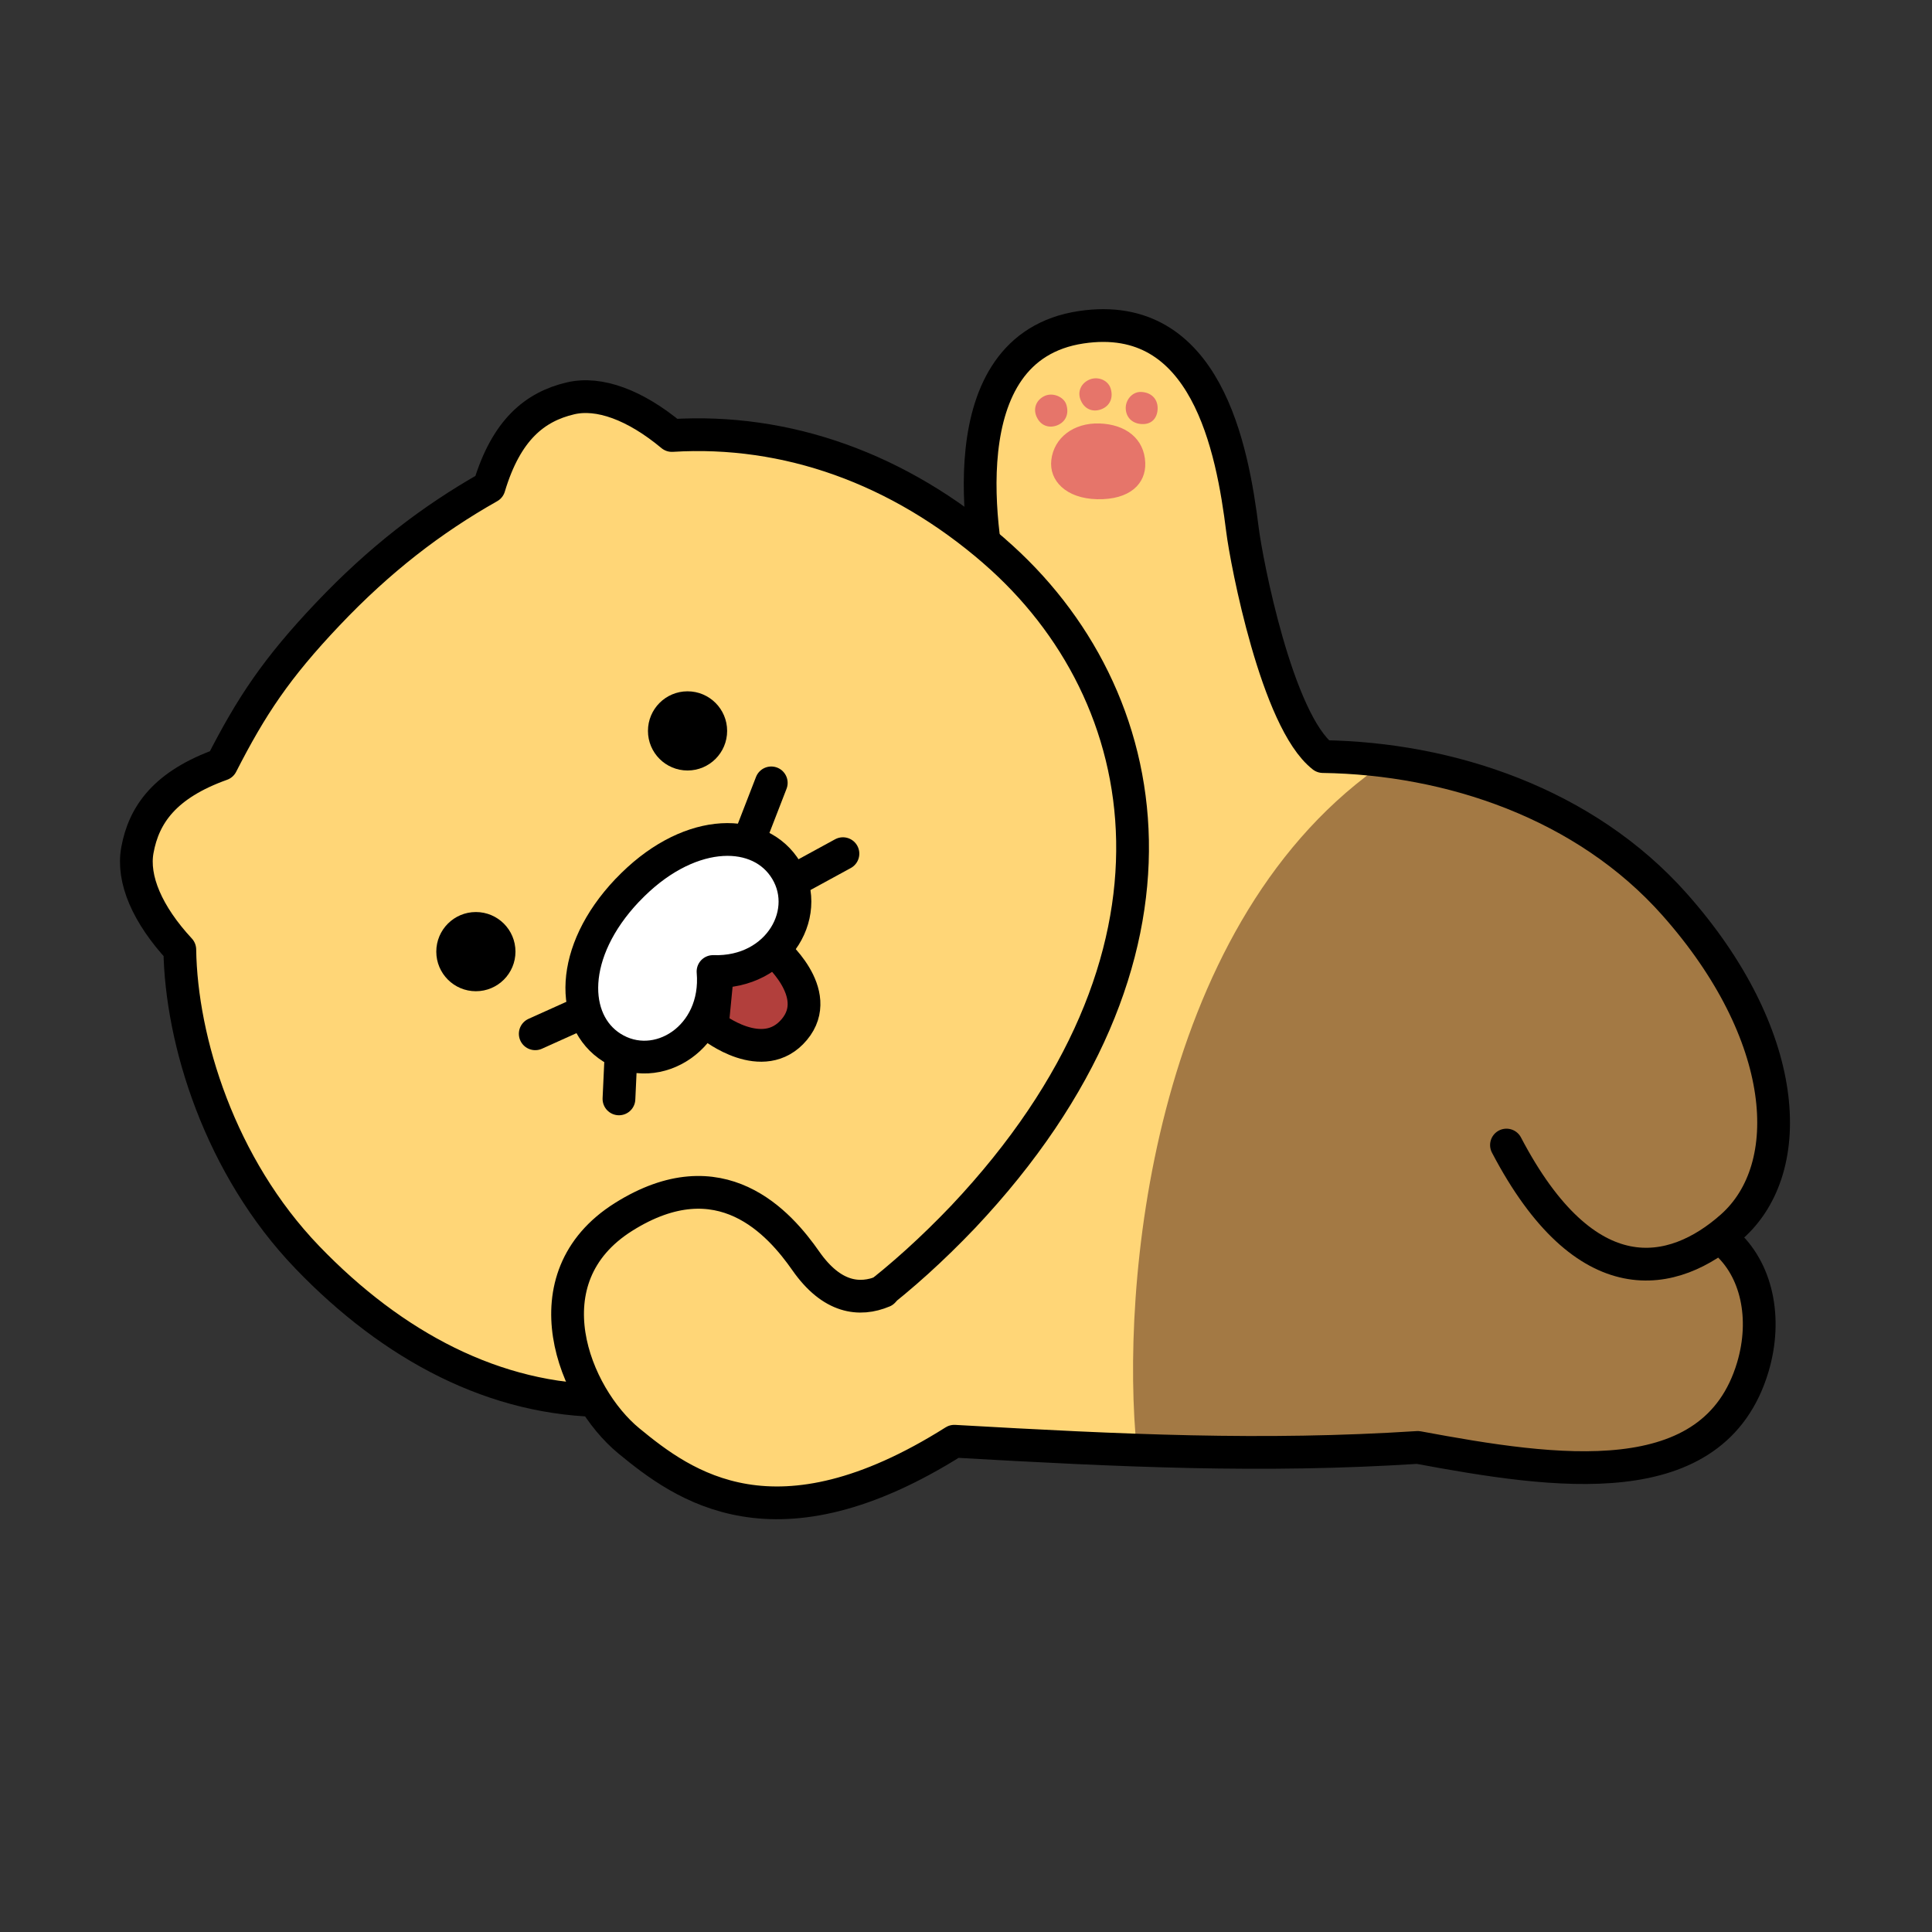 <svg width="102" height="102" viewBox="0 0 102 102" fill="none" xmlns="http://www.w3.org/2000/svg">
<rect x="0" y="0" width="102" height="102" fill="#333333" stroke="none"/>
<g clip-path="url(#clip0_3359_37657)">
<path d="M90.287 65.638C90.689 65.377 91.073 65.08 91.436 64.758C94.956 61.625 94.472 54.588 88.417 47.758C83.683 42.419 76.544 40.535 69.843 40.433C67.416 38.544 65.81 29.665 65.597 27.972C65.062 23.69 63.632 16.621 57.016 17.613C49.828 18.689 51.754 29.094 52.417 31.775C52.417 31.775 54.65 43.167 55.397 46.844L46.531 68.329C45.28 68.851 40.962 77.763 50.38 76.089C59.261 76.595 66.664 76.943 74.85 76.416C80.898 78.134 89.573 79.486 92.131 72.044C93.081 69.275 92.01 67.18 90.285 65.641L90.287 65.638Z" fill="#FFD677"/>
<path d="M60.464 24.435C60.505 25.538 59.651 26.395 57.922 26.356C56.286 26.32 55.372 25.374 55.505 24.278C55.645 23.11 56.678 22.314 58.047 22.357C59.417 22.401 60.416 23.146 60.464 24.435Z" fill="#E6756A"/>
<path d="M61.117 21.518C61.13 21.987 60.873 22.411 60.293 22.389C59.823 22.372 59.48 22.089 59.436 21.622C59.39 21.129 59.78 20.671 60.247 20.693C60.774 20.715 61.105 21.051 61.117 21.518Z" fill="#E6756A"/>
<path d="M58.164 21.599C57.731 21.775 57.271 21.633 57.058 21.132C56.874 20.701 57.053 20.266 57.474 20.06C57.919 19.842 58.483 20.048 58.631 20.493C58.795 20.994 58.599 21.422 58.164 21.599Z" fill="#E6756A"/>
<path d="M55.825 22.451C55.392 22.627 54.932 22.484 54.719 21.984C54.535 21.553 54.714 21.118 55.135 20.912C55.58 20.694 56.161 20.956 56.291 21.345C56.458 21.846 56.26 22.274 55.825 22.451Z" fill="#E6756A"/>
<path d="M74.851 76.414C80.899 78.132 89.574 79.484 92.131 72.043C93.082 69.273 92.01 67.178 90.285 65.639C90.687 65.378 91.072 65.08 91.434 64.758C94.954 61.626 94.47 54.588 88.415 47.759C84.341 43.165 78.484 41.128 72.659 40.586C60.79 49.13 59.136 68.003 60.021 76.559C65.022 76.733 69.785 76.743 74.851 76.416V76.414Z" fill="#A37944"/>
<path d="M52.484 31.439C51.822 28.759 49.896 18.354 57.083 17.277C63.697 16.288 65.062 23.691 65.597 27.973C65.807 29.664 67.416 38.056 69.842 39.943C76.543 40.042 83.683 42.42 88.417 47.757C94.472 54.586 94.954 61.624 91.436 64.757C88.347 67.507 83.726 68.463 79.534 60.453" stroke="black" stroke-width="1.729" stroke-linecap="round" stroke-linejoin="round"/>
<path d="M52.492 29.093C47.457 24.729 41.53 22.617 35.473 22.992C33.535 21.378 31.626 20.672 30.112 21.033C28.244 21.475 26.73 22.682 25.823 25.709C22.786 27.424 20.021 29.555 17.302 32.425C14.58 35.294 13.267 37.285 11.697 40.355C8.721 41.419 7.596 42.996 7.253 44.886C6.974 46.417 7.78 48.287 9.493 50.135C9.563 54.947 11.61 61.585 16.228 66.385C25.266 75.776 37.846 77.876 50.847 64.246C63.772 50.544 61.225 36.668 52.492 29.096V29.093Z" fill="#FFD677" stroke="black" stroke-width="1.729" stroke-linecap="round" stroke-linejoin="round"/>
<path d="M25.124 52.332C26.279 52.332 27.214 51.396 27.214 50.242C27.214 49.087 26.279 48.151 25.124 48.151C23.97 48.151 23.034 49.087 23.034 50.242C23.034 51.396 23.97 52.332 25.124 52.332Z" fill="black"/>
<path d="M36.299 40.678C37.453 40.678 38.389 39.743 38.389 38.588C38.389 37.434 37.453 36.498 36.299 36.498C35.145 36.498 34.209 37.434 34.209 38.588C34.209 39.743 35.145 40.678 36.299 40.678Z" fill="black"/>
<path d="M40.806 50.128C40.806 50.128 43.559 52.412 41.938 54.352C40.288 56.328 37.605 54.187 37.605 54.187L37.902 51.139L40.803 50.128H40.806Z" fill="#B23F3C" stroke="black" stroke-width="1.729" stroke-linecap="round" stroke-linejoin="round"/>
<path d="M33.12 46.999C30.019 50.267 30.111 53.918 32.298 55.304C34.685 56.816 37.946 54.777 37.644 51.291C41.142 51.409 43.007 48.047 41.37 45.741C39.872 43.629 36.221 43.731 33.12 47.002V46.999Z" fill="white" stroke="black" stroke-width="1.729" stroke-linecap="round" stroke-linejoin="round"/>
<path d="M28.258 54.579L30.728 53.466" stroke="black" stroke-width="1.729" stroke-linecap="round" stroke-linejoin="round"/>
<path d="M32.678 58.016L32.787 55.655" stroke="black" stroke-width="1.729" stroke-linecap="round" stroke-linejoin="round"/>
<path d="M40.719 41.332L39.669 44.041" stroke="black" stroke-width="1.729" stroke-linecap="round" stroke-linejoin="round"/>
<path d="M44.503 45.069L42.191 46.33" stroke="black" stroke-width="1.729" stroke-linecap="round" stroke-linejoin="round"/>
<path d="M50.383 76.088C40.931 82.053 36.08 78.439 33.197 76.066C30.313 73.693 27.787 67.471 32.923 64.243C38.059 61.016 41.081 65.063 42.46 67.035C43.839 69.007 45.285 68.85 46.536 68.327C46.536 68.327 47.586 69.416 49.018 72.297C50.45 75.178 50.385 76.088 50.385 76.088H50.383Z" fill="#FFD677"/>
<path d="M46.633 68.177C45.382 68.7 43.918 68.54 42.542 66.569C41.163 64.597 38.059 61.019 32.923 64.246C27.787 67.473 30.313 73.695 33.197 76.069C36.08 78.442 40.931 82.054 50.383 76.09C59.263 76.596 66.666 76.944 74.853 76.417C82.113 77.764 90.498 79.044 92.542 72.169C93.304 69.602 92.757 66.987 91.04 65.521" stroke="black" stroke-width="1.729" stroke-linecap="round" stroke-linejoin="round"/>
</g>
<defs>
<clipPath id="clip0_3359_37657">
<rect width="102" height="102" fill="white"/>
</clipPath>
</defs>
</svg>
